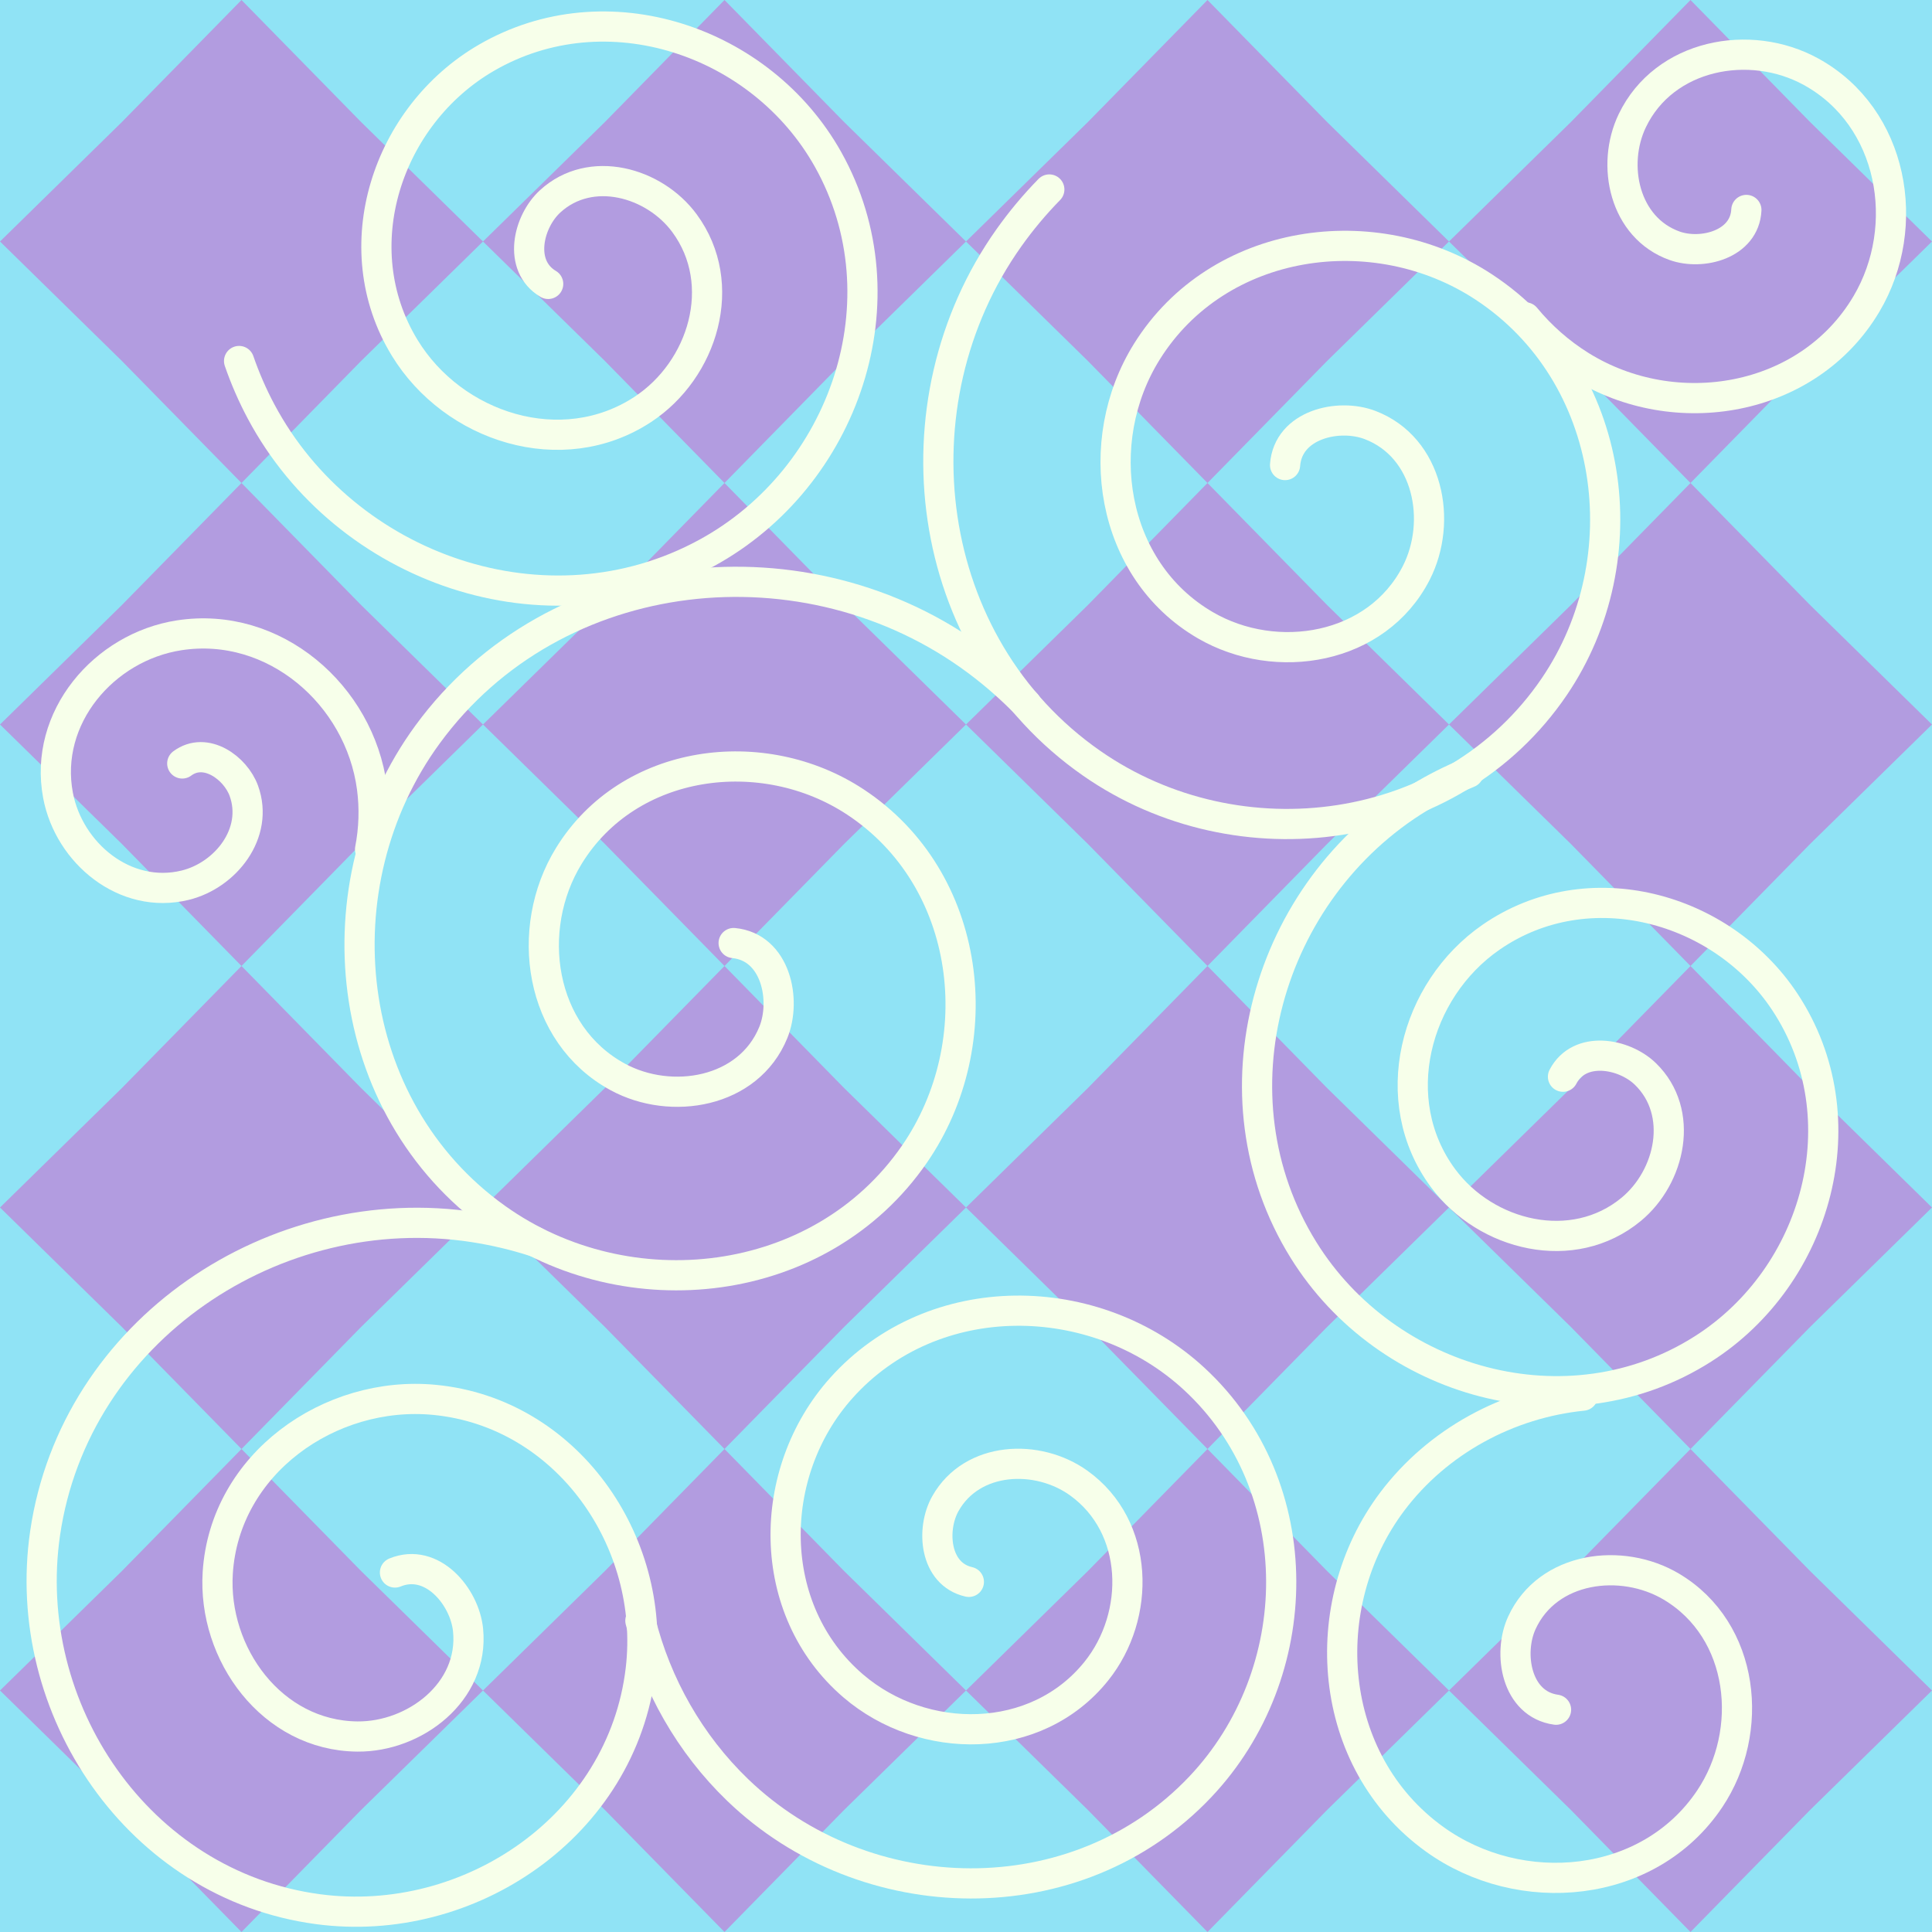 <?xml version="1.0" encoding="UTF-8" standalone="no"?>
<!-- Created with Inkscape (http://www.inkscape.org/) -->

<svg
   xmlns:dc="http://purl.org/dc/elements/1.1/"
   xmlns:cc="http://creativecommons.org/ns#"
   xmlns:rdf="http://www.w3.org/1999/02/22-rdf-syntax-ns#"
   xmlns:svg="http://www.w3.org/2000/svg"
   xmlns="http://www.w3.org/2000/svg"
   xmlns:sodipodi="http://sodipodi.sourceforge.net/DTD/sodipodi-0.dtd"
   xmlns:inkscape="http://www.inkscape.org/namespaces/inkscape"
   width="512"
   height="512"
   viewBox="0 0 512 512"
   id="svg2"
   version="1.1"
   inkscape:version="0.91 r13725"
   sodipodi:docname="curve.svg"
   inkscape:export-filename="C:\Users\Me\Documents\GitHub\LordHoistmas\Assets\Materials\curve.png"
   inkscape:export-xdpi="90"
   inkscape:export-ydpi="90">
  <defs
     id="defs4" />
  <sodipodi:namedview
     id="base"
     pagecolor="#ffffff"
     bordercolor="#666666"
     borderopacity="1.0"
     inkscape:pageopacity="0.0"
     inkscape:pageshadow="2"
     inkscape:zoom="0.98994949"
     inkscape:cx="110.35711"
     inkscape:cy="241.40571"
     inkscape:document-units="px"
     inkscape:current-layer="layer1"
     showgrid="true"
     units="px"
     inkscape:snap-page="true"
     inkscape:window-width="1280"
     inkscape:window-height="777"
     inkscape:window-x="-8"
     inkscape:window-y="-8"
     inkscape:window-maximized="1"
     inkscape:snap-bbox="false"
     inkscape:object-nodes="true">
    <inkscape:grid
       type="xygrid"
       id="grid4178"
       spacingx="64"
       spacingy="64"
       empspacing="4"
       color="#ff3f3f"
       opacity="0.125"
       empcolor="#ff3f3f"
       empopacity="0.251"
       dotted="false" />
  </sodipodi:namedview>
  <g
     inkscape:label="Layer 1"
     inkscape:groupmode="layer"
     id="layer1"
     transform="translate(0,-540.362)">
    <rect
       style="fill:#90e3f5;fill-opacity:1;stroke:none;stroke-width:10;stroke-linecap:round;stroke-linejoin:miter;stroke-miterlimit:4;stroke-dasharray:none;stroke-dashoffset:0;stroke-opacity:1"
       id="rect4136"
       width="512"
       height="512"
       x="0"
       y="540.362" />
    <path
       style="fill:#b29ce0;fill-opacity:1;stroke:none;stroke-width:8;stroke-linecap:round;stroke-linejoin:miter;stroke-miterlimit:4;stroke-dasharray:none;stroke-dashoffset:0;stroke-opacity:1"
       d="M 64 0 L 32.322 32.322 L 0 64 L 32.322 95.678 L 64 128 L 95.678 95.678 L 128 64 L 95.678 32.322 L 64 0 z M 128 64 L 160.322 95.678 L 192 128 L 223.678 95.678 L 256 64 L 223.678 32.322 L 192 0 L 160.322 32.322 L 128 64 z M 256 64 L 288.322 95.678 L 320 128 L 351.678 95.678 L 384 64 L 351.678 32.322 L 320 0 L 288.322 32.322 L 256 64 z M 384 64 L 416.322 95.678 L 448 128 L 479.678 95.678 L 512 64 L 479.678 32.322 L 448 0 L 416.322 32.322 L 384 64 z M 448 128 L 416.322 160.322 L 384 192 L 416.322 223.678 L 448 256 L 479.678 223.678 L 512 192 L 479.678 160.322 L 448 128 z M 448 256 L 416.322 288.322 L 384 320 L 416.322 351.678 L 448 384 L 479.678 351.678 L 512 320 L 479.678 288.322 L 448 256 z M 448 384 L 416.322 416.322 L 384 448 L 416.322 479.678 L 448 512 L 479.678 479.678 L 512 448 L 479.678 416.322 L 448 384 z M 384 448 L 351.678 416.322 L 320 384 L 288.322 416.322 L 256 448 L 288.322 479.678 L 320 512 L 351.678 479.678 L 384 448 z M 256 448 L 223.678 416.322 L 192 384 L 160.322 416.322 L 128 448 L 160.322 479.678 L 192 512 L 223.678 479.678 L 256 448 z M 128 448 L 95.678 416.322 L 64 384 L 32.322 416.322 L 0 448 L 32.322 479.678 L 64 512 L 95.678 479.678 L 128 448 z M 64 384 L 95.678 351.678 L 128 320 L 95.678 288.322 L 64 256 L 32.322 288.322 L 0 320 L 32.322 351.678 L 64 384 z M 64 256 L 95.678 223.678 L 128 192 L 95.678 160.322 L 64 128 L 32.322 160.322 L 0 192 L 32.322 223.678 L 64 256 z M 128 192 L 160.322 223.678 L 192 256 L 223.678 223.678 L 256 192 L 223.678 160.322 L 192 128 L 160.322 160.322 L 128 192 z M 256 192 L 288.322 223.678 L 320 256 L 351.678 223.678 L 384 192 L 351.678 160.322 L 320 128 L 288.322 160.322 L 256 192 z M 320 256 L 288.322 288.322 L 256 320 L 288.322 351.678 L 320 384 L 351.678 351.678 L 384 320 L 351.678 288.322 L 320 256 z M 256 320 L 223.678 288.322 L 192 256 L 160.322 288.322 L 128 320 L 160.322 351.678 L 192 384 L 223.678 351.678 L 256 320 z "
       transform="translate(0,540.362)"
       id="path4192-9" />
    <path
       sodipodi:type="spiral"
       style="fill:none;fill-rule:evenodd;stroke:#f7ffea;stroke-width:8;stroke-linecap:round;stroke-linejoin:miter;stroke-miterlimit:4;stroke-dasharray:none;stroke-opacity:1"
       id="path4138"
       sodipodi:cx="153.83035"
       sodipodi:cy="611.79211"
       sodipodi:expansion="1"
       sodipodi:revolution="2.25"
       sodipodi:radius="93.661354"
       sodipodi:argument="-11.257374"
       sodipodi:t0="0.1"
       d="m 145.274,615.602 c -8.12,-4.826 -5.309,-16.533 0.514,-21.873 10.757,-9.865 27.606,-5.08 35.613,5.788 11.909,16.164 4.91,38.872 -11.063,49.353 -21.447,14.072 -50.209,4.769 -63.093,-16.337 -16.29,-26.684 -4.643,-61.578 21.611,-76.833 31.9,-18.535 72.966,-4.525 90.573,26.885 20.798,37.105 4.414,84.366 -32.16,104.313 -42.302,23.071 -95.774,4.306 -118.053,-37.434 -2.302,-4.313 -4.261,-8.809 -5.857,-13.431" />
    <path
       sodipodi:type="spiral"
       style="fill:none;fill-rule:evenodd;stroke:#f7ffea;stroke-width:8;stroke-linecap:round;stroke-linejoin:miter;stroke-opacity:1;stroke-miterlimit:4;stroke-dasharray:none"
       id="path4140"
       sodipodi:cx="348.78979"
       sodipodi:cy="670.38092"
       sodipodi:expansion="1"
       sodipodi:revolution="2.25"
       sodipodi:radius="106.62254"
       sodipodi:argument="-16.433033"
       sodipodi:t0="0.1"
       d="m 340.557,663.605 c 0.784,-10.724 14.137,-13.817 22.537,-10.604 15.518,5.936 19.217,25.529 12.222,39.213 -10.403,20.351 -37.089,24.776 -55.888,13.841 -25.241,-14.682 -30.398,-48.706 -15.459,-72.564 18.888,-30.164 60.349,-36.054 89.24,-17.078 35.104,23.058 41.728,72.006 18.696,105.916 -27.207,40.056 -83.673,47.413 -122.591,20.314 -45.015,-31.344 -53.107,-95.345 -21.933,-139.267 3.221,-4.539 6.804,-8.821 10.698,-12.797" />
    <path
       sodipodi:type="spiral"
       style="fill:none;fill-rule:evenodd;stroke:#f7ffea;stroke-width:8;stroke-linecap:round;stroke-linejoin:miter;stroke-miterlimit:4;stroke-dasharray:none;stroke-opacity:1"
       id="path4142"
       sodipodi:cx="187.16537"
       sodipodi:cy="798.69061"
       sodipodi:expansion="1"
       sodipodi:revolution="2.25"
       sodipodi:radius="111.103"
       sodipodi:argument="-14.83889"
       sodipodi:t0="0.1"
       d="m 194.424,790.279 c 11.153,1.078 14.05,15.063 10.498,23.735 -6.561,16.022 -27.062,19.398 -41.147,11.778 -20.947,-11.332 -24.907,-39.24 -13.059,-58.558 15.909,-25.938 51.479,-30.482 75.969,-14.339 30.963,20.41 36.091,63.745 15.62,93.38 -24.874,36.009 -76.027,41.718 -110.791,16.9 -41.066,-29.317 -47.357,-88.318 -18.18,-128.202 33.747,-46.131 100.616,-53.004 145.613,-19.461 4.65,3.466 9.024,7.302 13.071,11.456" />
    <path
       sodipodi:type="spiral"
       style="fill:none;fill-rule:evenodd;stroke:#f7ffea;stroke-width:8;stroke-linecap:round;stroke-linejoin:miter;stroke-miterlimit:4;stroke-dasharray:none;stroke-opacity:1"
       id="path4146"
       sodipodi:cx="418.49033"
       sodipodi:cy="834.0257"
       sodipodi:expansion="1"
       sodipodi:revolution="2.25"
       sodipodi:radius="93.595963"
       sodipodi:argument="-16.0263"
       sodipodi:t0="0.1"
       d="m 414.206,825.704 c 4.356,-8.373 16.195,-6.23 21.852,-0.722 10.45,10.175 6.627,27.256 -3.764,35.858 -15.454,12.794 -38.506,7.094 -49.864,-8.25 -15.251,-20.603 -7.593,-49.824 12.737,-63.871 25.703,-17.759 61.175,-8.109 77.877,17.223 20.294,30.78 8.635,72.543 -21.709,91.883 -35.845,22.845 -83.923,9.168 -105.889,-26.195 -25.407,-40.902 -9.704,-95.311 30.682,-119.895 4.173,-2.541 8.548,-4.749 13.069,-6.602" />
    <path
       sodipodi:type="spiral"
       style="fill:none;fill-rule:evenodd;stroke:#f7ffea;stroke-width:8;stroke-linecap:round;stroke-linejoin:miter;stroke-miterlimit:4;stroke-dasharray:none;stroke-opacity:1"
       id="path4150"
       sodipodi:cx="102.31256"
       sodipodi:cy="967.38611"
       sodipodi:expansion="1"
       sodipodi:revolution="2.25"
       sodipodi:radius="105.60806"
       sodipodi:argument="-15.325681"
       sodipodi:t0="0.1"
       d="m 104.671,957.092 c 9.849,-4.053 18.501,6.407 19.374,15.273 1.612,16.378 -14.11,28.33 -29.331,28.191 -22.637,-0.206 -38.374,-21.892 -37.009,-43.389 1.832,-28.865 29.694,-48.499 57.447,-45.827 35.089,3.379 58.665,37.506 54.644,71.506 -4.886,41.312 -45.322,68.854 -85.564,63.462 -47.537,-6.37 -79.057,-53.141 -72.28,-99.622 7.839,-53.762 60.962,-89.27 113.68,-81.097 5.448,0.845 10.828,2.122 16.075,3.813" />
    <path
       sodipodi:type="spiral"
       style="fill:none;fill-rule:evenodd;stroke:#f7ffea;stroke-width:8;stroke-linecap:round;stroke-linejoin:miter;stroke-miterlimit:4;stroke-dasharray:none;stroke-opacity:1"
       id="path4158"
       sodipodi:cx="263.64981"
       sodipodi:cy="953.36719"
       sodipodi:expansion="1"
       sodipodi:revolution="2.313992"
       sodipodi:radius="95.379349"
       sodipodi:argument="-11.571493"
       sodipodi:t0="0.097234562"
       d="m 256.758,959.573 c -9.123,-2.061 -10.057,-13.946 -6.208,-20.756 7.112,-12.581 24.443,-13.23 35.309,-5.445 16.16,11.579 16.517,35.105 4.681,49.862 -15.892,19.814 -45.824,19.852 -64.415,3.918 -23.504,-20.145 -23.212,-56.57 -3.155,-78.968 24.37,-27.215 67.33,-26.585 93.521,-2.392 30.938,28.58 29.968,78.1 1.628,108.073 -32.779,34.669 -88.876,33.357 -122.626,0.865 -12.621,-12.151 -21.58,-27.871 -25.785,-44.866" />
    <path
       sodipodi:type="spiral"
       style="fill:none;fill-rule:evenodd;stroke:#f7ffea;stroke-width:8;stroke-linecap:round;stroke-linejoin:miter;stroke-miterlimit:4;stroke-dasharray:none;stroke-opacity:1"
       id="path4164"
       sodipodi:cx="411.13208"
       sodipodi:cy="981.65149"
       sodipodi:expansion="1"
       sodipodi:revolution="1.6048853"
       sodipodi:radius="75.534828"
       sodipodi:argument="-16.816639"
       sodipodi:t0="0.14019687"
       d="m 401.031,978.471 c -3.264,-10.169 7.884,-17.98 16.815,-18.144 16.499,-0.301 27.189,16.37 25.833,31.572 -2.016,22.611 -24.95,36.606 -46.329,33.522 -28.706,-4.14 -46.103,-33.559 -41.212,-61.086 6.184,-34.802 42.18,-55.639 75.843,-48.901 19.598,3.923 36.788,16.384 47.177,33.385"
       transform="matrix(0.433,-0.901,0.901,0.433,-642.88,931.104)" />
    <path
       sodipodi:type="spiral"
       style="fill:none;fill-rule:evenodd;stroke:#f7ffea;stroke-width:8;stroke-linecap:round;stroke-linejoin:miter;stroke-opacity:1;stroke-miterlimit:4;stroke-dasharray:none"
       id="path4168"
       sodipodi:cx="48.487324"
       sodipodi:cy="750.3266"
       sodipodi:expansion="1"
       sodipodi:revolution="1.5260144"
       sodipodi:radius="51.838306"
       sodipodi:argument="-15.575412"
       sodipodi:t0="0.14744295"
       d="m 48.3,742.686 c 6.182,-4.604 14.121,1.184 16.318,7.245 4.06,11.197 -4.828,22.391 -15.527,25.016 -15.912,3.904 -30.826,-8.488 -33.715,-23.808 -3.878,-20.57 12.149,-39.323 32.09,-42.413 25.211,-3.906 47.849,15.809 51.111,40.372 0.721,5.431 0.539,10.973 -0.506,16.35" />
    <path
       sodipodi:type="spiral"
       style="fill:none;fill-rule:evenodd;stroke:#f7ffea;stroke-width:8;stroke-linecap:round;stroke-linejoin:miter;stroke-miterlimit:4;stroke-dasharray:none;stroke-opacity:1"
       id="path4170"
       sodipodi:cx="448.50772"
       sodipodi:cy="592.74274"
       sodipodi:expansion="1"
       sodipodi:revolution="1.52601"
       sodipodi:radius="61.652416"
       sodipodi:argument="-7.4066815"
       sodipodi:t0="0.147443"
       d="m 457.218,595.344 c 2.931,8.686 -6.538,15.533 -14.202,15.787 -14.158,0.469 -23.545,-13.704 -22.574,-26.77 1.443,-19.432 20.949,-31.736 39.338,-29.362 24.691,3.188 39.997,28.218 36.149,51.906 -4.865,29.95 -35.496,48.292 -64.474,42.937 -6.407,-1.184 -12.607,-3.43 -18.303,-6.592"
       transform="matrix(0.931,0.366,-0.366,0.931,255.031,-125.606)" />
  </g>
</svg>
